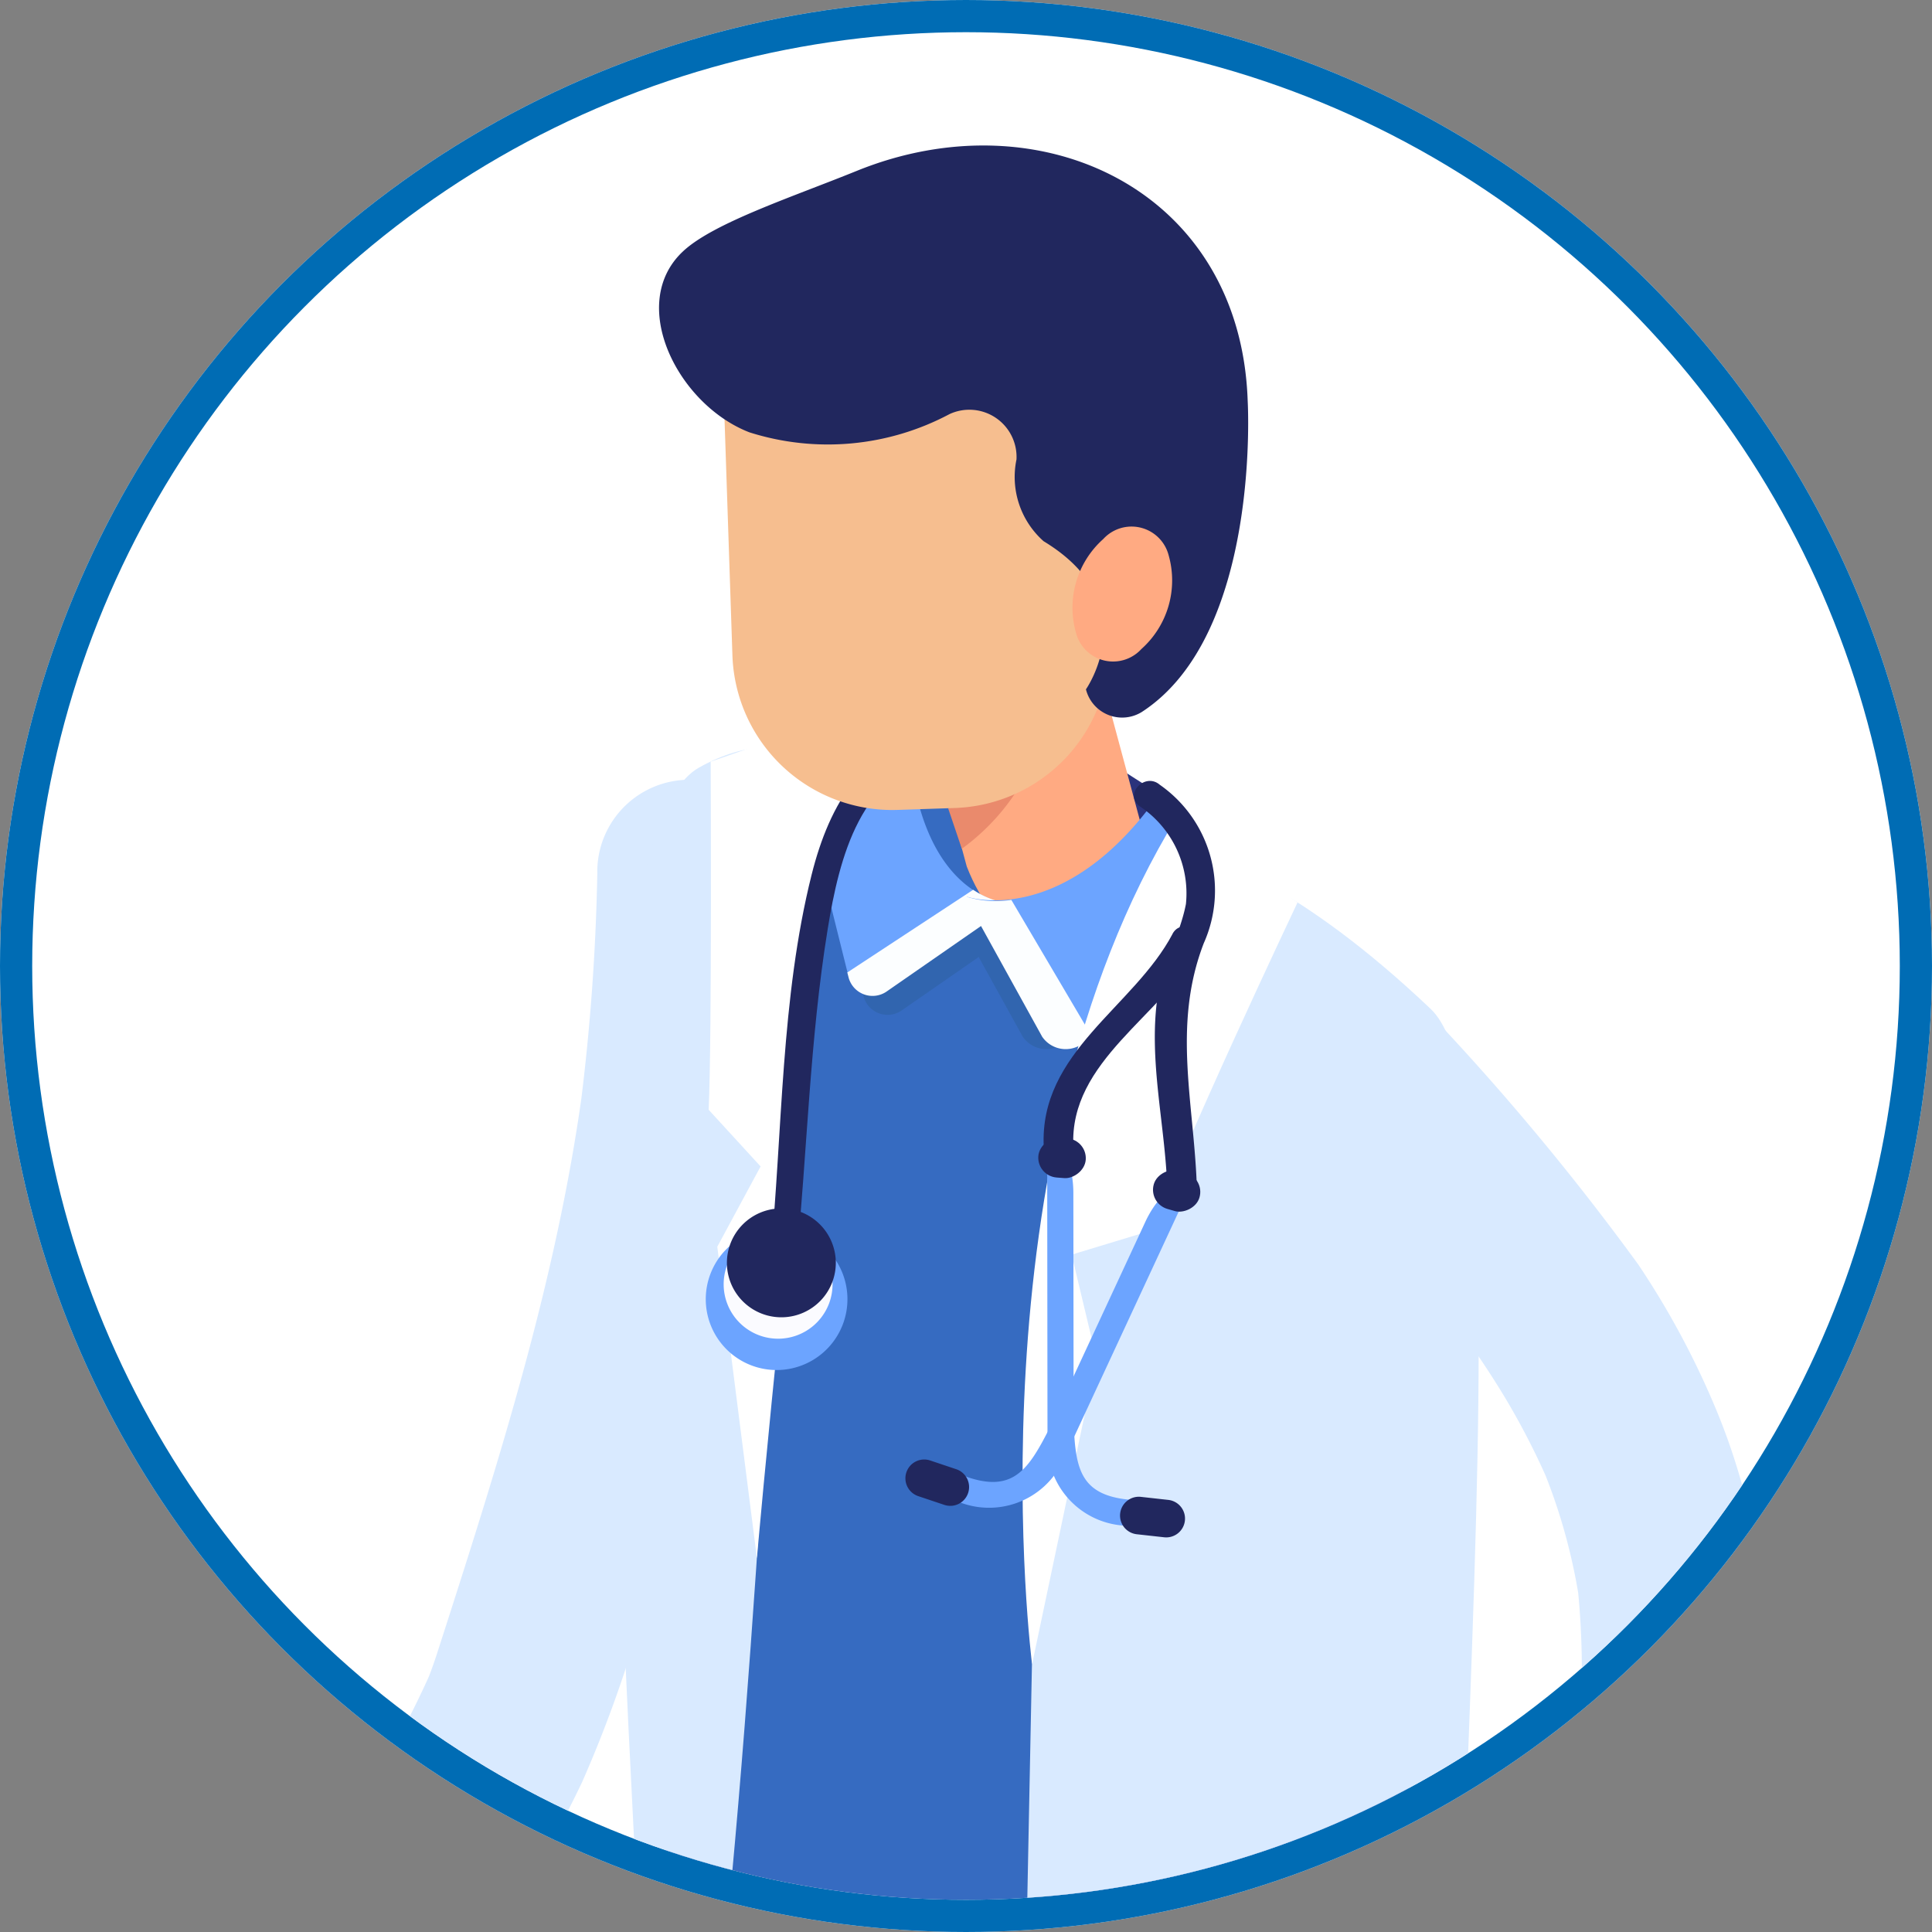 <svg xmlns="http://www.w3.org/2000/svg" xmlns:xlink="http://www.w3.org/1999/xlink" width="60" height="60" viewBox="0 0 60 60">
  <rect x="0" y="0" width="60" height="60" fill="#808080" stroke="none"/>
  <defs>
    <clipPath id="clip-path">
      <circle id="Ellisse_78" data-name="Ellisse 78" cx="29" cy="29" r="29" fill="none"/>
    </clipPath>
  </defs>
  <g id="Raggruppa_8007" data-name="Raggruppa 8007" transform="translate(-19 -73)">
    <g id="Ellisse_83" data-name="Ellisse 83" transform="translate(19 73)" fill="#fff" stroke="#006cb4" stroke-width="1">
      <circle cx="30" cy="30" r="30" stroke="none"/>
      <circle cx="30" cy="30" r="29.5" fill="none"/>
    </g>
    <g id="Raggruppa_7781" data-name="Raggruppa 7781">
      <g id="Raggruppa_11" data-name="Raggruppa 11" transform="translate(20 74)" clip-path="url(#clip-path)">
        <ellipse id="Ellisse_79" data-name="Ellisse 79" cx="30.5" cy="31" rx="30.5" ry="31" transform="translate(-1 -4)" fill="none"/>
        <g id="Raggruppa_8008" data-name="Raggruppa 8008" transform="translate(-1200.447 -248.635)">
          <g id="Raggruppa_7895" data-name="Raggruppa 7895" transform="translate(1209.822 365.133)">
            <g id="Raggruppa_2024" data-name="Raggruppa 2024" transform="translate(0)">
              <path id="Tracciato_6260" data-name="Tracciato 6260" d="M323.107,615.132c.008,5.534,9.1,9.971,20.314,9.91s20.294-4.593,20.286-10.125-9.1-9.97-20.313-9.91S323.1,609.6,323.107,615.132Z" transform="translate(-323.107 -605.006)" fill="#cddeec"/>
            </g>
          </g>
          <g id="Raggruppa_7901" data-name="Raggruppa 7901" transform="translate(1202.601 252.154)">
            <g id="Raggruppa_2353" data-name="Raggruppa 2353" transform="translate(1.73 19.696)">
              <path id="Tracciato_6614" data-name="Tracciato 6614" d="M1290.048,641.6a67.131,67.131,0,0,1-.558,7.526l.1-.76c-.817,6-2.669,11.764-4.521,17.513q-.181.561-.408,1.1l.288-.683a31.008,31.008,0,0,1-1.569,3.085c-1.1,1.955-2.275,3.869-3.456,5.776q-1.565,2.525-3.159,5.031a2.883,2.883,0,0,0,1.025,3.91,2.918,2.918,0,0,0,3.91-1.025c1.841-2.9,3.677-5.81,5.431-8.766.861-1.451,1.723-2.913,2.445-4.439a38.982,38.982,0,0,0,1.783-4.919c1.041-3.271,2.065-6.551,2.815-9.9a67.944,67.944,0,0,0,1.588-13.449,2.858,2.858,0,0,0-5.716,0Z" transform="translate(-1276.381 -638.741)" fill="#d9eaff"/>
            </g>
            <rect id="Rettangolo_2491" data-name="Rettangolo 2491" width="6.751" height="9.517" rx="3.375" transform="translate(6.36 68.677) rotate(-160.402)" fill="#f6be8f"/>
            <path id="Tracciato_6615" data-name="Tracciato 6615" d="M1321.318,752.625l16.042,5.95V731.65l-16.042-5.949Z" transform="translate(-1302.465 -672.869)" fill="#86a3bf"/>
            <path id="Tracciato_6616" data-name="Tracciato 6616" d="M1343.132,640.458l-10.7-2.65,1.552-5.259c3.223-.061,5.491.968,8.2,2.81Z" transform="translate(-1309.344 -615.211)" fill="#2b337c"/>
            <path id="Tracciato_6617" data-name="Tracciato 6617" d="M1362.093,908.316a22.076,22.076,0,0,0,1.319-3.628,13.129,13.129,0,0,0,.143-1.784c-.052-.87.083-1.388-1.866-2.59-3.187-1.966-6.188,8.806-6.188,8.806l-.211,2.619a1.4,1.4,0,0,0,.7,1.238l.231.075a2.831,2.831,0,0,0,3.115-.75A10.689,10.689,0,0,0,1362.093,908.316Z" transform="translate(-1323.484 -780.798)" fill="#6ca4ff"/>
            <path id="Tracciato_6618" data-name="Tracciato 6618" d="M1362.382,905.146c.067-.156,2.994-6.6.147-7.753-2.509-1.014-3.772,1.47-4.79,4.116-.3.78-1.026,2.453-1.318,3a10.75,10.75,0,0,0-.561,2.172l.005,2.068c-.067.458.539.054.959.315l.357-1.835c.813.506,1.482,2.8,2.161,2.037C1360.509,907.966,1361.25,907.761,1362.382,905.146Z" transform="translate(-1323.844 -778.995)" fill="#21275e"/>
            <g id="Raggruppa_2354" data-name="Raggruppa 2354" transform="translate(30.642 60.263)">
              <path id="Tracciato_6619" data-name="Tracciato 6619" d="M1354.782,747.614c-3.208,9.851-2.754,20.8-1.9,30.99.395,4.722.964,9.426,1.539,14.129a71.028,71.028,0,0,1,.858,9.277c-.047,4.48,6.912,4.483,6.959,0a68.007,68.007,0,0,0-.809-8.867c-.568-4.665-1.141-9.33-1.544-14.014-.839-9.751-1.464-20.224,1.611-29.665,1.39-4.268-5.328-6.1-6.711-1.85Z" transform="translate(-1352.257 -745.201)" fill="#a8c4e5"/>
            </g>
            <g id="Raggruppa_2355" data-name="Raggruppa 2355" transform="translate(14.31 58.645)">
              <path id="Tracciato_6620" data-name="Tracciato 6620" d="M1313.043,743.418a109.341,109.341,0,0,0-2.973,18.1c-.358,3.562-.917,7.119-.562,10.691.689,6.925,1.965,13.959,1.916,20.931-.032,4.479,6.927,4.483,6.959,0,.049-6.873-1.2-13.811-1.886-20.636a51.629,51.629,0,0,1,.468-10.333,100.485,100.485,0,0,1,2.788-16.9c1.19-4.324-5.521-6.17-6.71-1.85Z" transform="translate(-1309.395 -740.958)" fill="#a8c4e5"/>
            </g>
            <g id="Raggruppa_2356" data-name="Raggruppa 2356" transform="translate(34.393 116.535)">
              <path id="Tracciato_6621" data-name="Tracciato 6621" d="M1362.1,893.478c1.493,1.269,4.548,1.049,5.675-.6.031.9.046,1.8.036,2.7-.039,3.658-5.732,3.747-5.692.076C1362.124,894.928,1362.116,894.2,1362.1,893.478Z" transform="translate(-1362.098 -892.88)" fill="#21275e"/>
            </g>
            <path id="Tracciato_6622" data-name="Tracciato 6622" d="M1322.475,747.975h0c.643.721-2.119-2.783-1.292-2.284,1.721,1.04,11.382,7.6,13.393,7.637,2.428.04,1.013-2.307,2.821-3.929,1.715-1.539,2.119-4.039,2.286-6.337a3.981,3.981,0,0,0-.176-1.883,4.057,4.057,0,0,0-1.39-1.494c-4.292-3.249-12.734-11.289-18.73-8.718C1312.458,733.938,1319.4,744.528,1322.475,747.975Z" transform="translate(-1299.429 -675.82)" fill="#a8c4e5"/>
            <path id="Tracciato_6623" data-name="Tracciato 6623" d="M1317.32,637.352c-1.271,1.638-1.12,2.651-1.059,4.888a5,5,0,0,0,3.648,4.67l21.513,6.033s1.236-8.276-3.007-10.768c-2.285-1.342-5.832-3.489-8.617-5.185C1325.707,634.5,1320.255,633.567,1317.32,637.352Z" transform="translate(-1299.31 -616.614)" fill="#366bc1"/>
            <path id="Tracciato_6624" data-name="Tracciato 6624" d="M1316.126,683.315c.638.828,1.451-22.383.188-37.068l24.217,11.522c-.122,11.066-1.52,19.8-.194,33.285Z" transform="translate(-1299.251 -623.691)" fill="#366bc1"/>
            <path id="Tracciato_6625" data-name="Tracciato 6625" d="M1332.244,748.543c-5.983-2.182-11.682-4.571-15.031-8.678-1.645-.95-1.437-2.624.463-3.72h0a7.187,7.187,0,0,1,6.443-.267l15.031,8.678c1.644.95,1.436,2.624-.463,3.72h0A7.188,7.188,0,0,1,1332.244,748.543Z" transform="translate(-1299.237 -678.771)" fill="#366bc1"/>
            <path id="Tracciato_6626" data-name="Tracciato 6626" d="M1366.067,890.979l.063,2.521a.522.522,0,0,1-.086.3,4.6,4.6,0,0,1-4.506,1.984,10.288,10.288,0,0,1-4.237-1.317.523.523,0,0,1-.24-.466l.108-2.575a.525.525,0,0,1,.765-.449,7.193,7.193,0,0,0,7.325-.432A.528.528,0,0,1,1366.067,890.979Z" transform="translate(-1324.587 -774.852)" fill="#d9eaff"/>
            <g id="Raggruppa_2357" data-name="Raggruppa 2357" transform="translate(8.734 112.22)">
              <path id="Tracciato_6627" data-name="Tracciato 6627" d="M1303.138,891.744c.155-.067,1.683-1.293,1.828-1.356.222-.1,2.4-1.177,2.75-1.366.728-.4,2.5-.662,1.6-3-1.321-3.427-10.437,1.988-10.437,1.988l-3.051,2.36a1.027,1.027,0,0,0-.36,1.174h0a2.306,2.306,0,0,0,2.4,1.325A13.222,13.222,0,0,0,1303.138,891.744Z" transform="translate(-1295.163 -883.614)" fill="#6ca4ff"/>
              <path id="Tracciato_6628" data-name="Tracciato 6628" d="M1302.488,888.59c.156-.067,1.683-1.292,1.828-1.356.223-.1,2.866-1.152,3.211-1.342.728-.4,2.447-.888,1.544-3.229-1.321-3.427-10.843,2.189-10.843,2.189l-3.052,2.361a1.028,1.028,0,0,0-.359,1.173h0a2.306,2.306,0,0,0,2.4,1.325A13.216,13.216,0,0,0,1302.488,888.59Z" transform="translate(-1294.761 -881.555)" fill="#21275e"/>
              <path id="Tracciato_6629" data-name="Tracciato 6629" d="M1298.964,896.925c-.458.035-1.309.048-1.853.113a2.174,2.174,0,0,1-2.293-1.334,1.029,1.029,0,0,1,.359-1.173l1.49-1.152C1297.883,893.65,1298.649,894.919,1298.964,896.925Z" transform="translate(-1294.761 -888.873)" fill="#21275e"/>
              <path id="Tracciato_6630" data-name="Tracciato 6630" d="M1360.645,923.476c-.282.362-.846,1-1.165,1.445a2.716,2.716,0,0,1-2.844.942,1.39,1.39,0,0,1-.844-1.173l-.042-1.847C1356.772,922.128,1358.95,922.358,1360.645,923.476Z" transform="translate(-1332.511 -906.857)" fill="#21275e"/>
            </g>
            <g id="Raggruppa_2358" data-name="Raggruppa 2358" transform="translate(17.206 109.615)">
              <path id="Tracciato_6631" data-name="Tracciato 6631" d="M1317.007,875.183c1.475,1.144,4.533.986,5.682-.464.019.8.022,1.6,0,2.394-.088,3.248-5.781,3.26-5.693,0C1317.014,876.471,1317.016,875.827,1317.007,875.183Z" transform="translate(-1316.995 -874.719)" fill="#21275e"/>
            </g>
            <path id="Tracciato_6632" data-name="Tracciato 6632" d="M1321,872.349l-.062,2.521a.521.521,0,0,1-.1.3,4.6,4.6,0,0,1-4.6,1.758,10.287,10.287,0,0,1-4.167-1.525.523.523,0,0,1-.216-.477l.235-2.567a.526.526,0,0,1,.786-.411,7.194,7.194,0,0,0,7.338-.068A.528.528,0,0,1,1321,872.349Z" transform="translate(-1296.603 -763.304)" fill="#d9eaff"/>
            <path id="Tracciato_6633" data-name="Tracciato 6633" d="M1338.356,631.051l-2.463-9.089,6.243,1.73,2,7.422C1344.572,632.323,1340.166,635.686,1338.356,631.051Z" transform="translate(-1311.486 -608.659)" fill="#ffaa82"/>
            <path id="Tracciato_6634" data-name="Tracciato 6634" d="M1340.586,648.225a3.111,3.111,0,0,0,1.456.118l2.477,4.2-.128.138a.885.885,0,0,1-1.391-.088Z" transform="translate(-1314.391 -624.915)" fill="#3165af"/>
            <path id="Tracciato_6635" data-name="Tracciato 6635" d="M1338.981,649.7a2.692,2.692,0,0,1-1.231-.439l-3.908,2.567.041.161a.77.77,0,0,0,1.166.44Z" transform="translate(-1310.216 -625.557)" fill="#3165af"/>
            <path id="Tracciato_6636" data-name="Tracciato 6636" d="M1336.273,640.971s-2.635-.01-3.128-4.6l-1.755-.245c-.242.192-.749.063-.985,1.6a6.978,6.978,0,0,0,.146,2.741l.651,2.614a.888.888,0,0,0,1.357.5Z" transform="translate(-1308.043 -617.429)" fill="#6ca4ff"/>
            <path id="Tracciato_6637" data-name="Tracciato 6637" d="M1337.759,648.153a2.693,2.693,0,0,1-1.232-.439l-3.908,2.567.041.161a.77.77,0,0,0,1.166.44Z" transform="translate(-1309.459 -624.599)" fill="#fcfeff"/>
            <path id="Tracciato_6638" data-name="Tracciato 6638" d="M1342.367,643.109s3,1.033,5.971-3.181l1.953,2.427c.173.372.193.417-.109.745l-3.942,4.276a1.021,1.021,0,0,1-1.616-.109Z" transform="translate(-1315.493 -619.78)" fill="#6ca4ff"/>
            <path id="Tracciato_6639" data-name="Tracciato 6639" d="M1342.171,648.225a3.109,3.109,0,0,0,1.455.118l2.477,4.2-.128.138a.885.885,0,0,1-1.391-.088Z" transform="translate(-1315.372 -624.915)" fill="#fcfeff"/>
            <path id="Tracciato_6640" data-name="Tracciato 6640" d="M1340.84,638.905s2.56-1.31,2.57-1.335a6.752,6.752,0,0,1-2.146,2.59Z" transform="translate(-1314.548 -618.32)" fill="#ea8a6c"/>
            <path id="Tracciato_6641" data-name="Tracciato 6641" d="M1342.342,709.067c1.952.89,4.028,1.688,6.142,2.459a7.187,7.187,0,0,0,6.443-.267h0a2.6,2.6,0,0,0,1.57-2.161l.066.021c-1.325-13.486.073-22.219.195-33.285l-.843-.4C1355.45,688.279,1353.379,708.569,1342.342,709.067Z" transform="translate(-1315.478 -641.755)" fill="#366bc1"/>
            <path id="Tracciato_6642" data-name="Tracciato 6642" d="M1351.889,645.27l-3.409,5.059c-1.419,1.772-2.028,8.691-2,10.861l-1.026,51.737s14.983.8,14.331-6.443c-1.869-20.759,2.532-53.13-1.1-56.582C1354.486,645.914,1351.889,645.27,1351.889,645.27Z" transform="translate(-1317.406 -623.086)" fill="#d9eaff"/>
            <g id="Raggruppa_2359" data-name="Raggruppa 2359" transform="translate(36.422 26.157)">
              <path id="Tracciato_6643" data-name="Tracciato 6643" d="M1368.233,660.569c1.439,1.627,2.938,3.2,4.3,4.893.164.2.824,1.08.188.23.169.226.339.449.5.677q.522.719,1,1.467a22.812,22.812,0,0,1,1.762,3.322l-.288-.683a18.011,18.011,0,0,1,1.232,4.449l-.1-.76a25.533,25.533,0,0,1,.087,4.45c-.06,1.338-.163,2.673-.34,4l.1-.759a22.883,22.883,0,0,1-1.472,5.712l.288-.683a17.648,17.648,0,0,1-1.117,2.2q-.315.525-.665,1.028-.186.267-.38.527c-.13.174-.436.534.18-.23-.07.086-.137.174-.207.26a31.5,31.5,0,0,1-4.073,4.085,2.872,2.872,0,0,0,0,4.042,2.93,2.93,0,0,0,4.042,0,29.164,29.164,0,0,0,5.874-6.557A21.568,21.568,0,0,0,1382,684.59a44.54,44.54,0,0,0,.59-5.178,28.188,28.188,0,0,0-.037-5.175,20.2,20.2,0,0,0-1.344-5.281,25.984,25.984,0,0,0-2.485-4.666,78.479,78.479,0,0,0-6.453-7.762,2.876,2.876,0,0,0-4.042,0,2.927,2.927,0,0,0,0,4.042Z" transform="translate(-1367.423 -655.697)" fill="#d9eaff"/>
            </g>
            <path id="Tracciato_6644" data-name="Tracciato 6644" d="M1364.537,759.914h0a2.588,2.588,0,0,1,.7-3.583l4.073-2.749a2.588,2.588,0,0,1,3.583.7h0a2.588,2.588,0,0,1-.7,3.583l-4.073,2.749A2.588,2.588,0,0,1,1364.537,759.914Z" transform="translate(-1328.943 -689.854)" fill="#f6be8f"/>
            <path id="Tracciato_6645" data-name="Tracciato 6645" d="M1314.851,646.31l1.879-8.869s-1.441-2.43-4.532-.7c-4.691,2.629-1.573,35.705-1.69,41.493s-4.126,14.938-3.344,21.759c0,0,1.265,2.134,5.033,2.43,0,0-.683-16.158.565-26.851S1314.851,646.31,1314.851,646.31Z" transform="translate(-1293.642 -617.423)" fill="#d9eaff"/>
            <path id="Tracciato_6646" data-name="Tracciato 6646" d="M1355.441,644.413s-3.768,7.953-4.486,10.17l-2.529.767.771,3.227-2,9.493s-2.024-15.7,4.505-26.323Z" transform="translate(-1318.299 -620.905)" fill="#fff"/>
            <path id="Tracciato_6647" data-name="Tracciato 6647" d="M1321.38,634.755s.044,8.484-.062,10.811l1.613,1.76-1.345,2.494,1.231,9.671s1.141-13.167,3-26.282Z" transform="translate(-1302.464 -615.62)" fill="#fff"/>
            <g id="Raggruppa_2362" data-name="Raggruppa 2362" transform="translate(24.809 19.734)">
              <g id="Raggruppa_2360" data-name="Raggruppa 2360" transform="translate(7.252)">
                <path id="Tracciato_6648" data-name="Tracciato 6648" d="M1356.133,639.609a3.246,3.246,0,0,1,1.463,3.054c-.193,1-.738,1.864-.883,2.887-.285,2.007.25,4,.306,6.007a.46.46,0,0,0,.919-.012c-.074-2.655-.782-5.086.212-7.664a4.006,4.006,0,0,0-1.368-4.923c-.446-.384-1.1.264-.649.65Z" transform="translate(-1355.981 -638.841)" fill="#21275e"/>
              </g>
              <g id="Raggruppa_2361" data-name="Raggruppa 2361" transform="translate(4.444 4.519)">
                <path id="Tracciato_6649" data-name="Tracciato 6649" d="M1352.618,650.931c-1.2,2.275-4.153,3.665-4,6.622.03.588.949.581.919-.012-.137-2.672,2.779-4.071,3.878-6.149.276-.522-.519-.984-.8-.46Z" transform="translate(-1348.61 -650.7)" fill="#21275e"/>
              </g>
              <path id="Tracciato_6650" data-name="Tracciato 6650" d="M1346.848,672.987l-2.989,6.435c-.7,1.369-1.2,2.1-2.943,1.334-.093.247-.184.5-.264.748l.268.125a2.536,2.536,0,0,0,3.369-1.217l3.581-7.712C1348.459,671.433,1347.425,671.744,1346.848,672.987Z" transform="translate(-1339.241 -659.296)" fill="#6ca4ff"/>
              <path id="Rettangolo_2493" data-name="Rettangolo 2493" d="M.584,0h0a.584.584,0,0,1,.584.584v.854a.584.584,0,0,1-.584.584h0A.584.584,0,0,1,0,1.439V.584A.584.584,0,0,1,.584,0Z" transform="matrix(0.318, -0.948, 0.948, 0.318, 0, 22.025)" fill="#21275e"/>
              <path id="Tracciato_6651" data-name="Tracciato 6651" d="M1349.73,670.065l.008,7.1c.058,1.535.2,2.409,2.11,2.448-.019.264-.041.527-.075.789h-.3a2.536,2.536,0,0,1-2.546-2.52l-.009-8.5C1348.92,667.978,1349.728,668.695,1349.73,670.065Z" transform="translate(-1344.359 -657.271)" fill="#6ca4ff"/>
              <path id="Rettangolo_2494" data-name="Rettangolo 2494" d="M.584,0h0a.584.584,0,0,1,.584.584v.855a.584.584,0,0,1-.584.584h0A.584.584,0,0,1,0,1.439V.584A.584.584,0,0,1,.584,0Z" transform="translate(6.76 23.33) rotate(-83.67)" fill="#21275e"/>
              <rect id="Rettangolo_2495" data-name="Rettangolo 2495" width="1.238" height="1.477" rx="0.619" transform="translate(7.698 13.121) rotate(-73.973)" fill="#21275e"/>
              <rect id="Rettangolo_2496" data-name="Rettangolo 2496" width="1.238" height="1.477" rx="0.619" transform="matrix(0.076, -0.997, 0.997, 0.076, 4.236, 12.269)" fill="#21275e"/>
            </g>
            <g id="Raggruppa_2365" data-name="Raggruppa 2365" transform="translate(18.766 18.095)">
              <g id="Raggruppa_2363" data-name="Raggruppa 2363" transform="translate(2.001 0)">
                <path id="Tracciato_6652" data-name="Tracciato 6652" d="M1327.149,651.135c.337-3.44.419-6.931.973-10.346.364-2.242,1.022-4.918,3.589-5.423.513-.1.448-.919-.07-.817-2.367.466-3.461,2.325-4.015,4.535-.964,3.844-.9,7.976-1.284,11.9-.051.522.755.676.807.15Z" transform="translate(-1326.34 -634.539)" fill="#21275e"/>
              </g>
              <g id="Raggruppa_2364" data-name="Raggruppa 2364" transform="translate(0 14.913)">
                <path id="Tracciato_6653" data-name="Tracciato 6653" d="M1321.24,676.7a2.2,2.2,0,1,0,2.844-1.245A2.195,2.195,0,0,0,1321.24,676.7Z" transform="translate(-1321.089 -674.685)" fill="#6ca4ff"/>
                <path id="Tracciato_6654" data-name="Tracciato 6654" d="M1322.658,676.5a1.691,1.691,0,1,0,2.191-.959A1.691,1.691,0,0,0,1322.658,676.5Z" transform="translate(-1321.988 -674.759)" fill="#fbfbff"/>
                <path id="Tracciato_6655" data-name="Tracciato 6655" d="M1322.922,674.753a1.691,1.691,0,1,0,2.191-.959A1.692,1.692,0,0,0,1322.922,674.753Z" transform="translate(-1322.151 -673.677)" fill="#21275e"/>
              </g>
            </g>
            <path id="Tracciato_6658" data-name="Tracciato 6658" d="M4.968,0H6.742a4.968,4.968,0,0,1,4.968,4.968v9.022a4.968,4.968,0,0,1-4.968,4.968H4.968A4.968,4.968,0,0,1,0,13.991V4.968A4.968,4.968,0,0,1,4.968,0Z" transform="translate(19.125 1.852) rotate(-1.913)" fill="#f6be8f"/>
            <path id="Tracciato_6656" data-name="Tracciato 6656" d="M1326.3,595.392a8.046,8.046,0,0,1-6.214.567c-2.232-.861-3.81-4-2.058-5.626.947-.881,3.373-1.676,5.39-2.494,5.721-2.322,11.924.611,12.141,7.144,0,0,.427,7.243-3.283,9.657a1.159,1.159,0,0,1-1.74-.7h0s1.878-2.668-1.315-4.6a2.667,2.667,0,0,1-.842-2.54A1.466,1.466,0,0,0,1326.3,595.392Z" transform="translate(-1299.965 -587.051)" fill="#21275e"/>
            <path id="Tracciato_6657" data-name="Tracciato 6657" d="M1353.1,621.927a1.19,1.19,0,0,1-2.033-.51,2.855,2.855,0,0,1,.848-2.905,1.19,1.19,0,0,1,2.033.51A2.855,2.855,0,0,1,1353.1,621.927Z" transform="translate(-1320.807 -606.29)" fill="#ffaa82"/>
          </g>
        </g>
      </g>
    </g>
  </g>
</svg>
